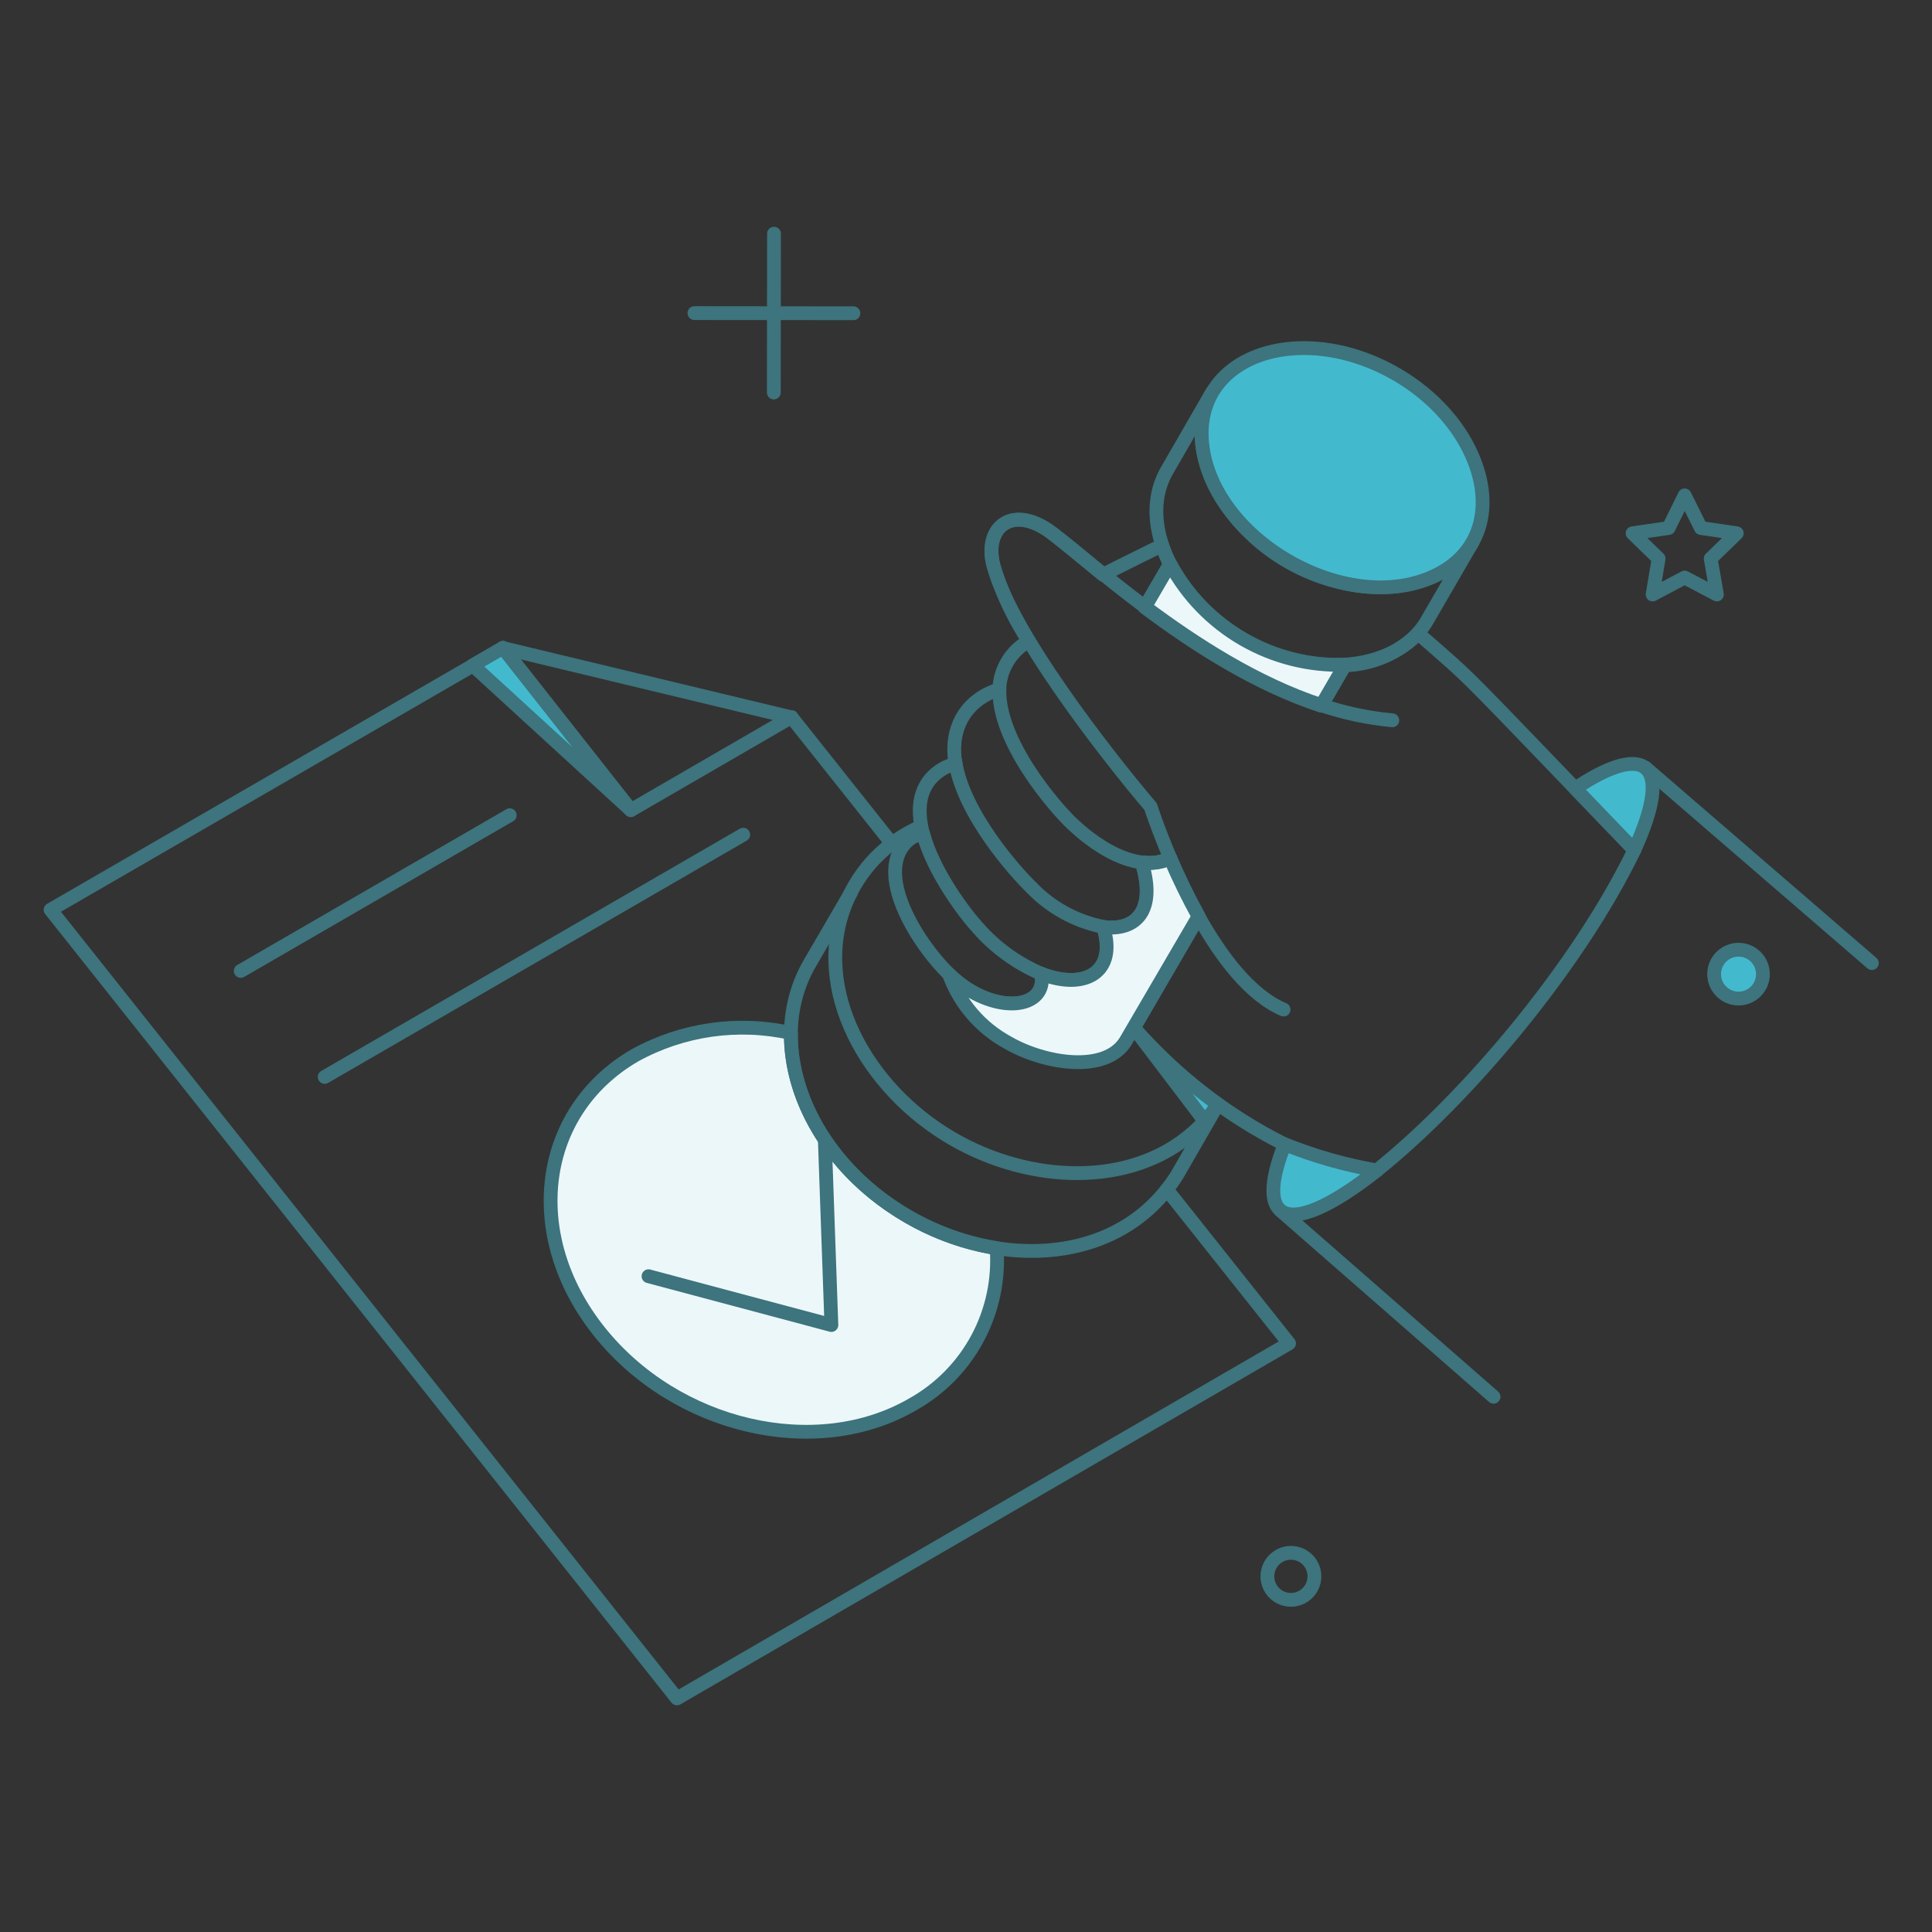 <svg width="140" height="140" viewBox="0 0 140 140" fill="none" xmlns="http://www.w3.org/2000/svg">
<rect x="0" y="0" width="140" height="140" fill="#333333" stroke="none"/>
<g id="approval 1">
<g id="approval--work-approval">
<g id="documents">
<path id="Vector" d="M64.631 61.13L57.368 51.989L36.449 46.961L3.666 65.926L49.053 123.072L93.41 97.349L84.553 86.202" stroke="#3D747D" stroke-linecap="round" stroke-linejoin="round"/>
<path id="Vector_2" d="M45.713 58.705L34.258 48.212L36.448 46.945L45.713 58.705Z" fill="#43B9CE"/>
<path id="Vector_3" d="M45.713 58.705L34.258 48.212L36.448 46.945L45.713 58.705Z" stroke="#3D747D" stroke-linecap="round" stroke-linejoin="round"/>
<path id="Vector_4" d="M65.815 88.16C60.407 85.044 57.249 79.77 57.313 74.856C53.478 74 49.462 74.573 46.019 76.467C39.024 80.516 37.849 89.48 43.405 96.462C48.961 103.456 59.137 105.832 66.132 101.768C68.12 100.657 69.749 99.001 70.827 96.996C71.906 94.99 72.389 92.718 72.22 90.447C69.963 90.084 67.791 89.309 65.815 88.16Z" fill="#ECF7FA"/>
<path id="Vector_5" d="M65.815 88.16C60.407 85.044 57.249 79.77 57.313 74.856C53.478 74 49.462 74.573 46.019 76.467C39.024 80.516 37.849 89.48 43.405 96.462C48.961 103.456 59.137 105.832 66.132 101.768C68.12 100.657 69.749 99.001 70.827 96.996C71.906 94.99 72.389 92.718 72.22 90.447C69.963 90.084 67.791 89.309 65.815 88.16Z" stroke="#3D747D" stroke-linecap="round" stroke-linejoin="round"/>
<path id="Vector_6" d="M57.355 51.96L45.714 58.705L36.449 46.945" stroke="#3D747D" stroke-linecap="round" stroke-linejoin="round"/>
<path id="Vector_7" d="M17.445 70.358L36.938 59.074" stroke="#3D747D" stroke-linecap="round" stroke-linejoin="round"/>
<path id="Vector_8" d="M23.529 78.038L53.858 60.484" stroke="#3D747D" stroke-linecap="round" stroke-linejoin="round"/>
<path id="Vector_9" d="M46.994 92.479L60.245 96.016L59.77 82.594" stroke="#3D747D" stroke-linecap="round" stroke-linejoin="round"/>
</g>
<g id="hand">
<path id="Vector_10" d="M61.669 64.672L58.673 69.819C55.268 75.705 58.464 83.924 65.813 88.164C72.396 91.975 81.174 91.738 85.306 85.129L88.247 80.027" stroke="#3D747D" stroke-linecap="round" stroke-linejoin="round"/>
<path id="Vector_11" d="M66.76 59.883C64.272 60.952 62.307 62.959 61.29 65.469C58.765 71.675 62.803 78.934 69.06 82.538C74.629 85.754 81.901 86.065 86.428 82.089C87.119 81.483 87.729 80.79 88.243 80.027" stroke="#3D747D" stroke-linecap="round" stroke-linejoin="round"/>
<path id="Vector_12" d="M106.686 39.317L103.412 44.965C102.199 47.077 99.625 48.185 96.748 48.185C88.327 48.185 81.436 39.511 84.567 34.09L87.826 28.441C86.348 31.015 87.206 34.182 88.843 36.572C93.604 43.525 103.753 44.364 106.686 39.317Z" stroke="#3D747D" stroke-linecap="round" stroke-linejoin="round"/>
<path id="Vector_13" d="M118.433 61.594C114.358 70.023 106.302 79.587 99.758 84.822C97.46 84.474 95.216 83.836 93.08 82.922C88.932 80.841 85.225 77.977 82.166 74.488L86.864 66.411C86.108 65.039 85.421 63.629 84.805 62.188C84.166 62.499 83.447 62.605 82.746 62.492C83.828 66.002 82.311 67.481 79.961 67.177C80.978 70.437 78.655 71.785 75.474 70.569C75.923 73.142 72.232 73.528 69.271 71.044C66.917 69.068 63.17 63.485 65.71 60.989C66.03 60.678 66.442 60.479 66.884 60.421C66.41 58.613 66.535 56.786 68.297 55.723C68.587 55.544 68.91 55.427 69.247 55.38C68.743 52.553 70.23 50.595 72.415 49.955C72.436 49.238 72.642 48.539 73.014 47.925C73.386 47.312 73.912 46.806 74.538 46.456C73.425 44.743 72.558 42.882 71.964 40.927C71.288 38.139 73.43 36.486 76.28 38.683C77.219 39.407 78.457 40.451 79.935 41.652C80.345 41.415 84.212 39.514 84.212 39.514C84.363 39.986 84.553 40.446 84.779 40.887C84.779 40.887 84.081 42.101 82.958 44.015C86.561 46.708 91.008 49.584 95.747 51.141L97.449 48.209C99.454 48.158 101.361 47.33 102.767 45.9C107.208 49.792 105.063 47.712 118.433 61.594Z" stroke="#3D747D" stroke-linecap="round" stroke-linejoin="round"/>
<path id="Vector_14" d="M104.165 41.627C97.684 44.927 87.494 38.997 87.088 31.795C86.856 27.704 90.16 25.223 94.489 25.223C99.597 25.223 104.997 28.71 106.829 33.392C108.138 36.73 107.366 39.998 104.165 41.627Z" fill="#43B9CE"/>
<path id="Vector_15" d="M104.165 41.627C97.684 44.927 87.494 38.997 87.088 31.795C86.856 27.704 90.16 25.223 94.489 25.223C99.597 25.223 104.997 28.71 106.829 33.392C108.138 36.73 107.366 39.998 104.165 41.627Z" stroke="#3D747D" stroke-linecap="round" stroke-linejoin="round"/>
<path id="Vector_16" d="M93.093 82.918C92.143 85.307 91.984 87.038 92.789 87.709C93.871 88.607 96.484 87.418 99.772 84.819C97.486 84.417 95.248 83.78 93.093 82.918Z" fill="#43B9CE"/>
<path id="Vector_17" d="M93.093 82.918C92.143 85.307 91.984 87.038 92.789 87.709C93.871 88.607 96.484 87.418 99.772 84.819C97.486 84.417 95.248 83.78 93.093 82.918Z" stroke="#3D747D" stroke-linecap="round" stroke-linejoin="round"/>
<path id="Vector_18" d="M114.143 57.135L118.432 61.595C121.353 55.22 119.215 53.724 114.143 57.135Z" fill="#43B9CE"/>
<path id="Vector_19" d="M114.143 57.135L118.432 61.595C121.353 55.22 119.215 53.724 114.143 57.135Z" stroke="#3D747D" stroke-linecap="round" stroke-linejoin="round"/>
<path id="Vector_20" d="M88.237 80.018C87.959 80.453 87.645 80.863 87.299 81.246L82.166 74.488C83.977 76.553 86.013 78.408 88.237 80.018Z" fill="#43B9CE"/>
<path id="Vector_21" d="M88.237 80.018C87.959 80.453 87.645 80.863 87.299 81.246L82.166 74.488C83.977 76.553 86.013 78.408 88.237 80.018Z" stroke="#3D747D" stroke-linecap="round" stroke-linejoin="round"/>
<path id="Vector_22" d="M127.749 70.555C127.754 70.79 127.712 71.024 127.625 71.243C127.538 71.461 127.408 71.661 127.244 71.829C127.079 71.997 126.882 72.13 126.665 72.221C126.448 72.312 126.215 72.359 125.98 72.359C125.745 72.359 125.512 72.312 125.295 72.221C125.078 72.13 124.881 71.996 124.717 71.828C124.552 71.66 124.422 71.461 124.336 71.242C124.249 71.023 124.207 70.79 124.211 70.554C124.221 70.091 124.411 69.65 124.742 69.326C125.073 69.002 125.517 68.82 125.981 68.82C126.444 68.82 126.889 69.002 127.219 69.326C127.55 69.651 127.74 70.092 127.749 70.555Z" fill="#43B9CE"/>
<path id="Vector_23" d="M127.749 70.555C127.754 70.79 127.712 71.024 127.625 71.243C127.538 71.461 127.408 71.661 127.244 71.829C127.079 71.997 126.882 72.13 126.665 72.221C126.448 72.312 126.215 72.359 125.98 72.359C125.745 72.359 125.512 72.312 125.295 72.221C125.078 72.13 124.881 71.996 124.717 71.828C124.552 71.66 124.422 71.461 124.336 71.242C124.249 71.023 124.207 70.79 124.211 70.554C124.221 70.091 124.411 69.65 124.742 69.326C125.073 69.002 125.517 68.82 125.981 68.82C126.444 68.82 126.889 69.002 127.219 69.326C127.55 69.651 127.74 70.092 127.749 70.555Z" stroke="#3D747D" stroke-linecap="round" stroke-linejoin="round"/>
<path id="Vector_24" d="M97.462 48.172C94.877 48.251 92.323 47.607 90.084 46.313C87.846 45.019 86.013 43.126 84.792 40.848C84.792 40.848 84.094 42.061 82.971 43.976C86.574 46.668 91.021 49.544 95.759 51.102L97.462 48.172Z" fill="#ECF7FA"/>
<path id="Vector_25" d="M97.462 48.172C94.877 48.251 92.323 47.607 90.084 46.313C87.846 45.019 86.013 43.126 84.792 40.848C84.792 40.848 84.094 42.061 82.971 43.976C86.574 46.668 91.021 49.544 95.759 51.102L97.462 48.172Z" stroke="#3D747D" stroke-linecap="round" stroke-linejoin="round"/>
<path id="Vector_26" d="M86.851 66.41C86.095 65.038 85.408 63.629 84.792 62.188C84.154 62.499 83.434 62.604 82.733 62.49C83.815 66.001 82.298 67.48 79.948 67.176C80.965 70.436 78.642 71.784 75.462 70.568C75.91 73.141 72.22 73.527 69.258 71.043C69.119 70.923 68.955 70.763 68.769 70.594C69.539 72.724 71.066 74.495 73.059 75.57C75.697 77.088 80.151 77.813 81.585 75.424L86.851 66.41Z" fill="#ECF7FA"/>
<path id="Vector_27" d="M86.851 66.41C86.095 65.038 85.408 63.629 84.792 62.188C84.154 62.499 83.434 62.604 82.733 62.49C83.815 66.001 82.298 67.48 79.948 67.176C80.965 70.436 78.642 71.784 75.462 70.568C75.91 73.141 72.22 73.527 69.258 71.043C69.119 70.923 68.955 70.763 68.769 70.594C69.539 72.724 71.066 74.495 73.059 75.57C75.697 77.088 80.151 77.813 81.585 75.424L86.851 66.41Z" stroke="#3D747D" stroke-linecap="round" stroke-linejoin="round"/>
<path id="Vector_28" d="M86.852 66.414C88.474 69.317 90.587 72.129 93.014 73.158" stroke="#3D747D" stroke-linecap="round" stroke-linejoin="round"/>
<path id="Vector_29" d="M82.971 43.975C79.862 41.652 78.396 40.268 76.293 38.656C73.448 36.475 71.307 38.114 71.977 40.9C73.12 45.651 80.248 54.775 83.38 58.453C83.38 58.453 83.882 60.036 84.805 62.188" stroke="#3D747D" stroke-linecap="round" stroke-linejoin="round"/>
<path id="Vector_30" d="M100.893 52.196C99.141 52.032 97.413 51.665 95.746 51.102" stroke="#3D747D" stroke-linecap="round" stroke-linejoin="round"/>
<path id="Vector_31" d="M69.219 55.156C69.786 58.984 73.65 63.262 74.748 64.316C76.151 65.779 77.972 66.775 79.961 67.166" stroke="#3D747D" stroke-linecap="round" stroke-linejoin="round"/>
<path id="Vector_32" d="M84.802 62.19C83.284 62.969 80.725 62.493 77.781 59.775C76.422 58.518 72.291 53.7 72.423 49.93" stroke="#3D747D" stroke-linecap="round" stroke-linejoin="round"/>
<path id="Vector_33" d="M66.894 60.406C67.647 63.231 69.955 66.254 70.893 67.269C72.155 68.697 73.719 69.824 75.473 70.569" stroke="#3D747D" stroke-linecap="round" stroke-linejoin="round"/>
<path id="Vector_34" d="M119.238 55.629L135.643 69.79" stroke="#3D747D" stroke-linecap="round" stroke-linejoin="round"/>
<path id="Vector_35" d="M92.803 87.727L108.231 101.215" stroke="#3D747D" stroke-linecap="round" stroke-linejoin="round"/>
</g>
<g id="elements">
<path id="Vector_36" d="M93.542 112.523C93.879 112.523 94.209 112.623 94.489 112.81C94.77 112.997 94.988 113.263 95.117 113.574C95.246 113.886 95.28 114.228 95.215 114.559C95.149 114.89 94.987 115.193 94.749 115.432C94.51 115.67 94.207 115.832 93.876 115.898C93.546 115.964 93.203 115.93 92.891 115.801C92.58 115.672 92.314 115.454 92.127 115.173C91.94 114.893 91.84 114.564 91.84 114.226C91.841 113.775 92.021 113.343 92.34 113.024C92.659 112.705 93.091 112.525 93.542 112.523Z" stroke="#3D747D" stroke-linecap="round" stroke-linejoin="round"/>
<path id="Vector_37" d="M56.087 16.934L56.074 28.442" stroke="#3D747D" stroke-linecap="round" stroke-linejoin="round"/>
<path id="Vector_38" d="M61.842 22.7L50.32 22.688" stroke="#3D747D" stroke-linecap="round" stroke-linejoin="round"/>
<path id="Vector_39" d="M122.077 35.898L123.252 38.261L125.852 38.643L123.964 40.478L124.413 43.078L122.077 41.85L119.754 43.078L120.19 40.478L118.303 38.643L120.916 38.261L122.077 35.898Z" stroke="#3D747D" stroke-linecap="round" stroke-linejoin="round"/>
</g>
</g>
</g>
</svg>
